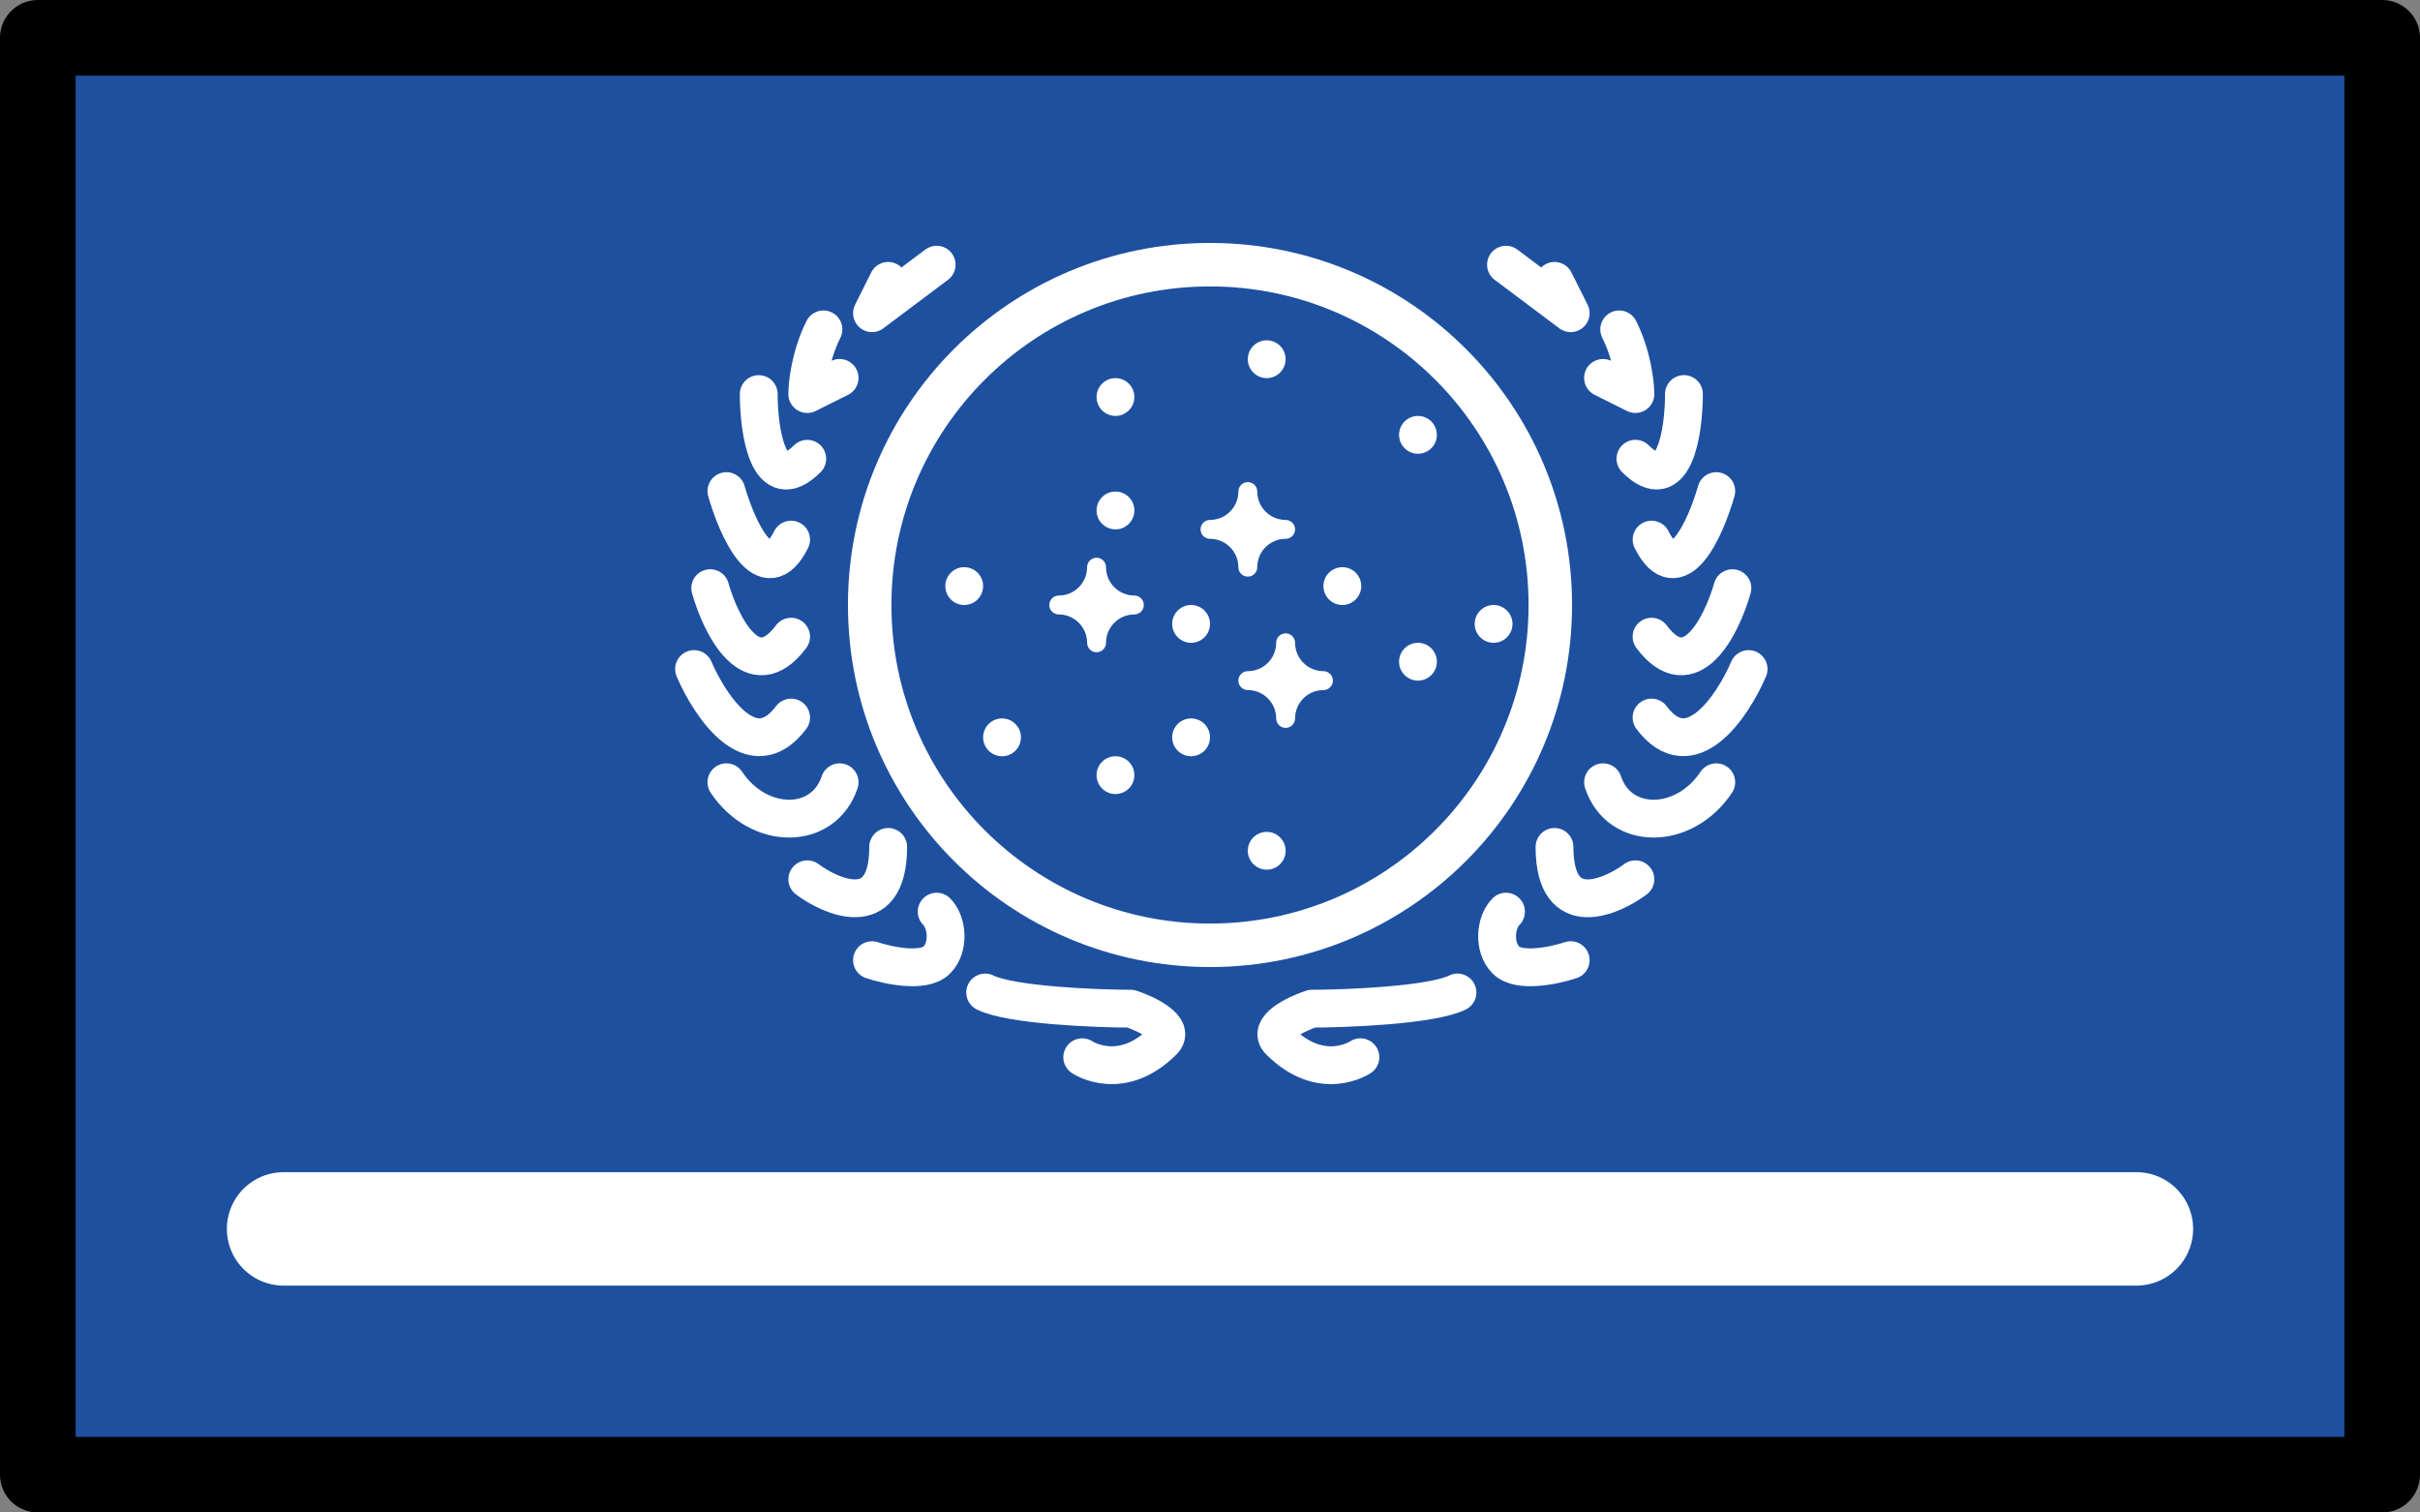 <?xml version="1.0" encoding="UTF-8" standalone="no"?>
<svg
   id="emoji"
   viewBox="0 0 64 40"
   version="1.1"
   sodipodi:docname="1f3f3-fe0f-200d-1f7e6-200d-1f30c.svg"
   width="64"
   height="40"
   xmlns:inkscape="http://www.inkscape.org/namespaces/inkscape"
   xmlns:sodipodi="http://sodipodi.sourceforge.net/DTD/sodipodi-0.dtd"
   xmlns="http://www.w3.org/2000/svg"
   xmlns:svg="http://www.w3.org/2000/svg">
  <rect x="0" y="0" width="64" height="40" fill="#808080" stroke="none"/>
  <defs
     id="defs38" />
  <sodipodi:namedview
     id="namedview38"
     pagecolor="#ffffff"
     bordercolor="#000000"
     borderopacity="0.25"
     inkscape:showpageshadow="2"
     inkscape:pageopacity="0.0"
     inkscape:pagecheckerboard="0"
     inkscape:deskcolor="#d1d1d1" />
  <g
     id="color"
     transform="translate(-4,-16)">
    <path
       fill="#1e50a0"
       d="M 67,17 H 5.319 V 54.804 H 67 Z"
       id="path1" />
    <path
       fill="#ffffff"
       fill-rule="evenodd"
       d="m 33,31 c 0,0.552 -0.448,1 -1,1 0.552,0 1,0.448 1,1 0,-0.552 0.448,-1 1,-1 -0.552,0 -1,-0.448 -1,-1 z"
       clip-rule="evenodd"
       id="path2" />
    <path
       fill="#ffffff"
       d="m 32,31.75 c -0.138,0 -0.25,0.112 -0.25,0.25 0,0.138 0.112,0.25 0.25,0.25 z M 33.25,31 c 0,-0.138 -0.112,-0.25 -0.25,-0.25 -0.138,0 -0.25,0.112 -0.25,0.25 z m -0.5,2 c 0,0.138 0.112,0.25 0.25,0.25 0.138,0 0.25,-0.112 0.25,-0.25 z M 34,32.25 c 0.138,0 0.25,-0.112 0.25,-0.25 0,-0.138 -0.112,-0.25 -0.25,-0.25 z m -2,0 c 0.69,0 1.25,-0.56 1.25,-1.25 h -0.5 c 0,0.414 -0.336,0.75 -0.75,0.75 z M 33.25,33 c 0,-0.69 -0.56,-1.25 -1.25,-1.25 v 0.5 c 0.414,0 0.75,0.336 0.75,0.75 z M 34,31.75 c -0.69,0 -1.25,0.56 -1.25,1.25 h 0.5 c 0,-0.414 0.336,-0.75 0.75,-0.75 z M 32.75,31 c 0,0.69 0.56,1.25 1.25,1.25 v -0.5 c -0.414,0 -0.75,-0.336 -0.75,-0.75 z"
       id="path3" />
    <path
       fill="#ffffff"
       fill-rule="evenodd"
       d="m 38,33 c 0,0.552 -0.448,1 -1,1 0.552,0 1,0.448 1,1 0,-0.552 0.448,-1 1,-1 -0.552,0 -1,-0.448 -1,-1 z"
       clip-rule="evenodd"
       id="path4" />
    <path
       fill="#ffffff"
       d="m 37,33.75 c -0.138,0 -0.25,0.112 -0.25,0.25 0,0.138 0.112,0.25 0.25,0.25 z M 38.25,33 c 0,-0.138 -0.112,-0.25 -0.25,-0.25 -0.138,0 -0.25,0.112 -0.25,0.25 z m -0.5,2 c 0,0.138 0.112,0.25 0.25,0.25 0.138,0 0.25,-0.112 0.25,-0.25 z M 39,34.25 c 0.138,0 0.25,-0.112 0.25,-0.25 0,-0.138 -0.112,-0.25 -0.25,-0.25 z m -2,0 c 0.69,0 1.25,-0.56 1.25,-1.25 h -0.5 c 0,0.414 -0.336,0.75 -0.75,0.75 z M 38.25,35 c 0,-0.69 -0.56,-1.25 -1.25,-1.25 v 0.5 c 0.414,0 0.75,0.336 0.75,0.75 z M 39,33.75 c -0.69,0 -1.25,0.56 -1.25,1.25 h 0.5 c 0,-0.414 0.336,-0.75 0.75,-0.75 z M 37.75,33 c 0,0.69 0.56,1.25 1.25,1.25 v -0.5 c -0.414,0 -0.75,-0.336 -0.75,-0.75 z"
       id="path5" />
    <path
       fill="#ffffff"
       fill-rule="evenodd"
       d="m 37,29 c 0,0.552 -0.448,1 -1,1 0.552,0 1,0.448 1,1 0,-0.552 0.448,-1 1,-1 -0.552,0 -1,-0.448 -1,-1 z"
       clip-rule="evenodd"
       id="path6" />
    <path
       fill="#ffffff"
       d="m 36,29.75 c -0.138,0 -0.25,0.112 -0.25,0.25 0,0.138 0.112,0.25 0.25,0.25 z M 37.25,29 c 0,-0.138 -0.112,-0.25 -0.25,-0.25 -0.138,0 -0.25,0.112 -0.25,0.25 z m -0.5,2 c 0,0.138 0.112,0.25 0.25,0.25 0.138,0 0.25,-0.112 0.25,-0.25 z M 38,30.25 c 0.138,0 0.25,-0.112 0.25,-0.25 0,-0.138 -0.112,-0.25 -0.25,-0.25 z m -2,0 c 0.69,0 1.25,-0.56 1.25,-1.25 h -0.5 c 0,0.414 -0.336,0.75 -0.75,0.75 z M 37.25,31 c 0,-0.69 -0.56,-1.25 -1.25,-1.25 v 0.5 c 0.414,0 0.75,0.336 0.75,0.75 z M 38,29.75 c -0.69,0 -1.25,0.56 -1.25,1.25 h 0.5 c 0,-0.414 0.336,-0.75 0.75,-0.75 z M 36.75,29 c 0,0.69 0.56,1.25 1.25,1.25 v -0.5 c -0.414,0 -0.75,-0.336 -0.75,-0.75 z"
       id="path7" />
    <circle
       cx="41.5"
       cy="33.5"
       r="0.5"
       fill="#ffffff"
       id="circle7" />
    <circle
       cx="43.5"
       cy="32.5"
       r="0.5"
       fill="#ffffff"
       id="circle8" />
    <circle
       cx="37.5"
       cy="38.5"
       r="0.5"
       fill="#ffffff"
       id="circle9" />
    <circle
       cx="35.5"
       cy="35.5"
       r="0.5"
       fill="#ffffff"
       id="circle10" />
    <circle
       cx="35.5"
       cy="32.5"
       r="0.5"
       fill="#ffffff"
       id="circle11" />
    <circle
       cx="33.5"
       cy="29.5"
       r="0.5"
       fill="#ffffff"
       id="circle12" />
    <circle
       cx="30.5"
       cy="35.5"
       r="0.5"
       fill="#ffffff"
       id="circle13" />
    <circle
       cx="33.5"
       cy="36.5"
       r="0.5"
       fill="#ffffff"
       id="circle14" />
    <circle
       cx="41.5"
       cy="27.5"
       r="0.5"
       fill="#ffffff"
       id="circle15" />
    <circle
       cx="33.5"
       cy="26.5"
       r="0.5"
       fill="#ffffff"
       id="circle16" />
    <circle
       cx="37.5"
       cy="25.5"
       r="0.5"
       fill="#ffffff"
       id="circle17" />
    <circle
       cx="29.5"
       cy="31.5"
       r="0.5"
       fill="#ffffff"
       id="circle18" />
    <circle
       cx="39.5"
       cy="31.5"
       r="0.5"
       fill="#ffffff"
       id="circle19" />
    <path
       fill="none"
       stroke="#ffffff"
       stroke-linecap="round"
       stroke-linejoin="round"
       d="M 27.488,23.428 27.061,24.283 28.771,23"
       id="path19" />
    <path
       fill="none"
       stroke="#ffffff"
       stroke-linecap="round"
       stroke-linejoin="round"
       d="m 25.777,24.711 c -0.342,0.684 -0.428,1.426 -0.428,1.711 l 0.856,-0.428"
       id="path20" />
    <path
       fill="none"
       stroke="#ffffff"
       stroke-linecap="round"
       stroke-linejoin="round"
       d="m 23.211,28.988 c 0.285,0.998 1.027,2.652 1.711,1.283 M 24.066,26.422 c 0,0.998 0.257,2.738 1.283,1.711"
       id="path21" />
    <path
       fill="none"
       stroke="#ffffff"
       stroke-linecap="round"
       stroke-linejoin="round"
       d="m 22.783,31.555 c 0.285,0.998 1.112,2.652 2.139,1.283"
       id="path22" />
    <path
       fill="none"
       stroke="#ffffff"
       stroke-linecap="round"
       stroke-linejoin="round"
       d="m 22.355,33.694 c 0.428,0.998 1.54,2.652 2.567,1.283"
       id="path23" />
    <path
       fill="none"
       stroke="#ffffff"
       stroke-linecap="round"
       stroke-linejoin="round"
       d="m 23.211,36.688 c 0.856,1.283 2.567,1.283 2.994,0"
       id="path24" />
    <path
       fill="none"
       stroke="#ffffff"
       stroke-linecap="round"
       stroke-linejoin="round"
       d="m 25.35,39.254 c 0.57,0.428 2.139,1.198 2.139,-0.856"
       id="path25" />
    <path
       fill="none"
       stroke="#ffffff"
       stroke-linecap="round"
       stroke-linejoin="round"
       d="m 27.061,41.393 c 0.428,0.143 1.369,0.342 1.711,0 0.342,-0.342 0.285,-0.998 0,-1.283"
       id="path26" />
    <path
       fill="none"
       stroke="#ffffff"
       stroke-linecap="round"
       stroke-linejoin="round"
       d="m 32.621,43.96 c 0,0 1.02,0.691 2.139,-0.428 0.342,-0.342 -0.428,-0.713 -0.856,-0.856 -0.856,0 -3.165,-0.086 -3.85,-0.428"
       id="path27" />
    <path
       fill="none"
       stroke="#ffffff"
       stroke-linecap="round"
       stroke-linejoin="round"
       d="M 45.111,23.428 45.539,24.283 43.828,23"
       id="path28" />
    <path
       fill="none"
       stroke="#ffffff"
       stroke-linecap="round"
       stroke-linejoin="round"
       d="m 46.822,24.711 c 0.342,0.684 0.428,1.426 0.428,1.711 l -0.856,-0.428"
       id="path29" />
    <path
       fill="none"
       stroke="#ffffff"
       stroke-linecap="round"
       stroke-linejoin="round"
       d="m 49.389,28.988 c -0.285,0.998 -1.027,2.652 -1.711,1.283 m 0.856,-3.85 c 0,0.998 -0.257,2.738 -1.283,1.711"
       id="path30" />
    <path
       fill="none"
       stroke="#ffffff"
       stroke-linecap="round"
       stroke-linejoin="round"
       d="m 49.816,31.555 c -0.285,0.998 -1.112,2.652 -2.139,1.283"
       id="path31" />
    <path
       fill="none"
       stroke="#ffffff"
       stroke-linecap="round"
       stroke-linejoin="round"
       d="m 50.244,33.694 c -0.428,0.998 -1.54,2.652 -2.567,1.283"
       id="path32" />
    <path
       fill="none"
       stroke="#ffffff"
       stroke-linecap="round"
       stroke-linejoin="round"
       d="m 49.389,36.688 c -0.856,1.283 -2.567,1.283 -2.994,0"
       id="path33" />
    <path
       fill="none"
       stroke="#ffffff"
       stroke-linecap="round"
       stroke-linejoin="round"
       d="m 47.25,39.254 c -0.57,0.428 -2.139,1.198 -2.139,-0.856"
       id="path34" />
    <path
       fill="none"
       stroke="#ffffff"
       stroke-linecap="round"
       stroke-linejoin="round"
       d="m 45.539,41.393 c -0.428,0.143 -1.369,0.342 -1.711,0 -0.342,-0.342 -0.285,-0.998 0,-1.283"
       id="path35" />
    <path
       fill="none"
       stroke="#ffffff"
       stroke-linecap="round"
       stroke-linejoin="round"
       d="m 39.978,43.96 c 0,0 -1.02,0.691 -2.139,-0.428 -0.342,-0.342 0.428,-0.713 0.856,-0.856 0.856,0 3.165,-0.086 3.85,-0.428"
       id="path36" />
    <circle
       cx="36"
       cy="32"
       r="9"
       fill="none"
       stroke="#ffffff"
       stroke-width="1.15"
       id="circle36" />
    <path
       fill="none"
       stroke="#ffffff"
       stroke-linecap="round"
       stroke-width="3"
       d="m 11.5,48.5 h 49"
       id="path37" />
  </g>
  <g
     id="line"
     transform="translate(-4,-16)">
    <path
       fill="none"
       stroke="#000000"
       stroke-linecap="round"
       stroke-linejoin="round"
       stroke-width="2"
       d="M 67,17 H 5 v 38 h 62 z"
       id="path38" />
  </g>
</svg>
